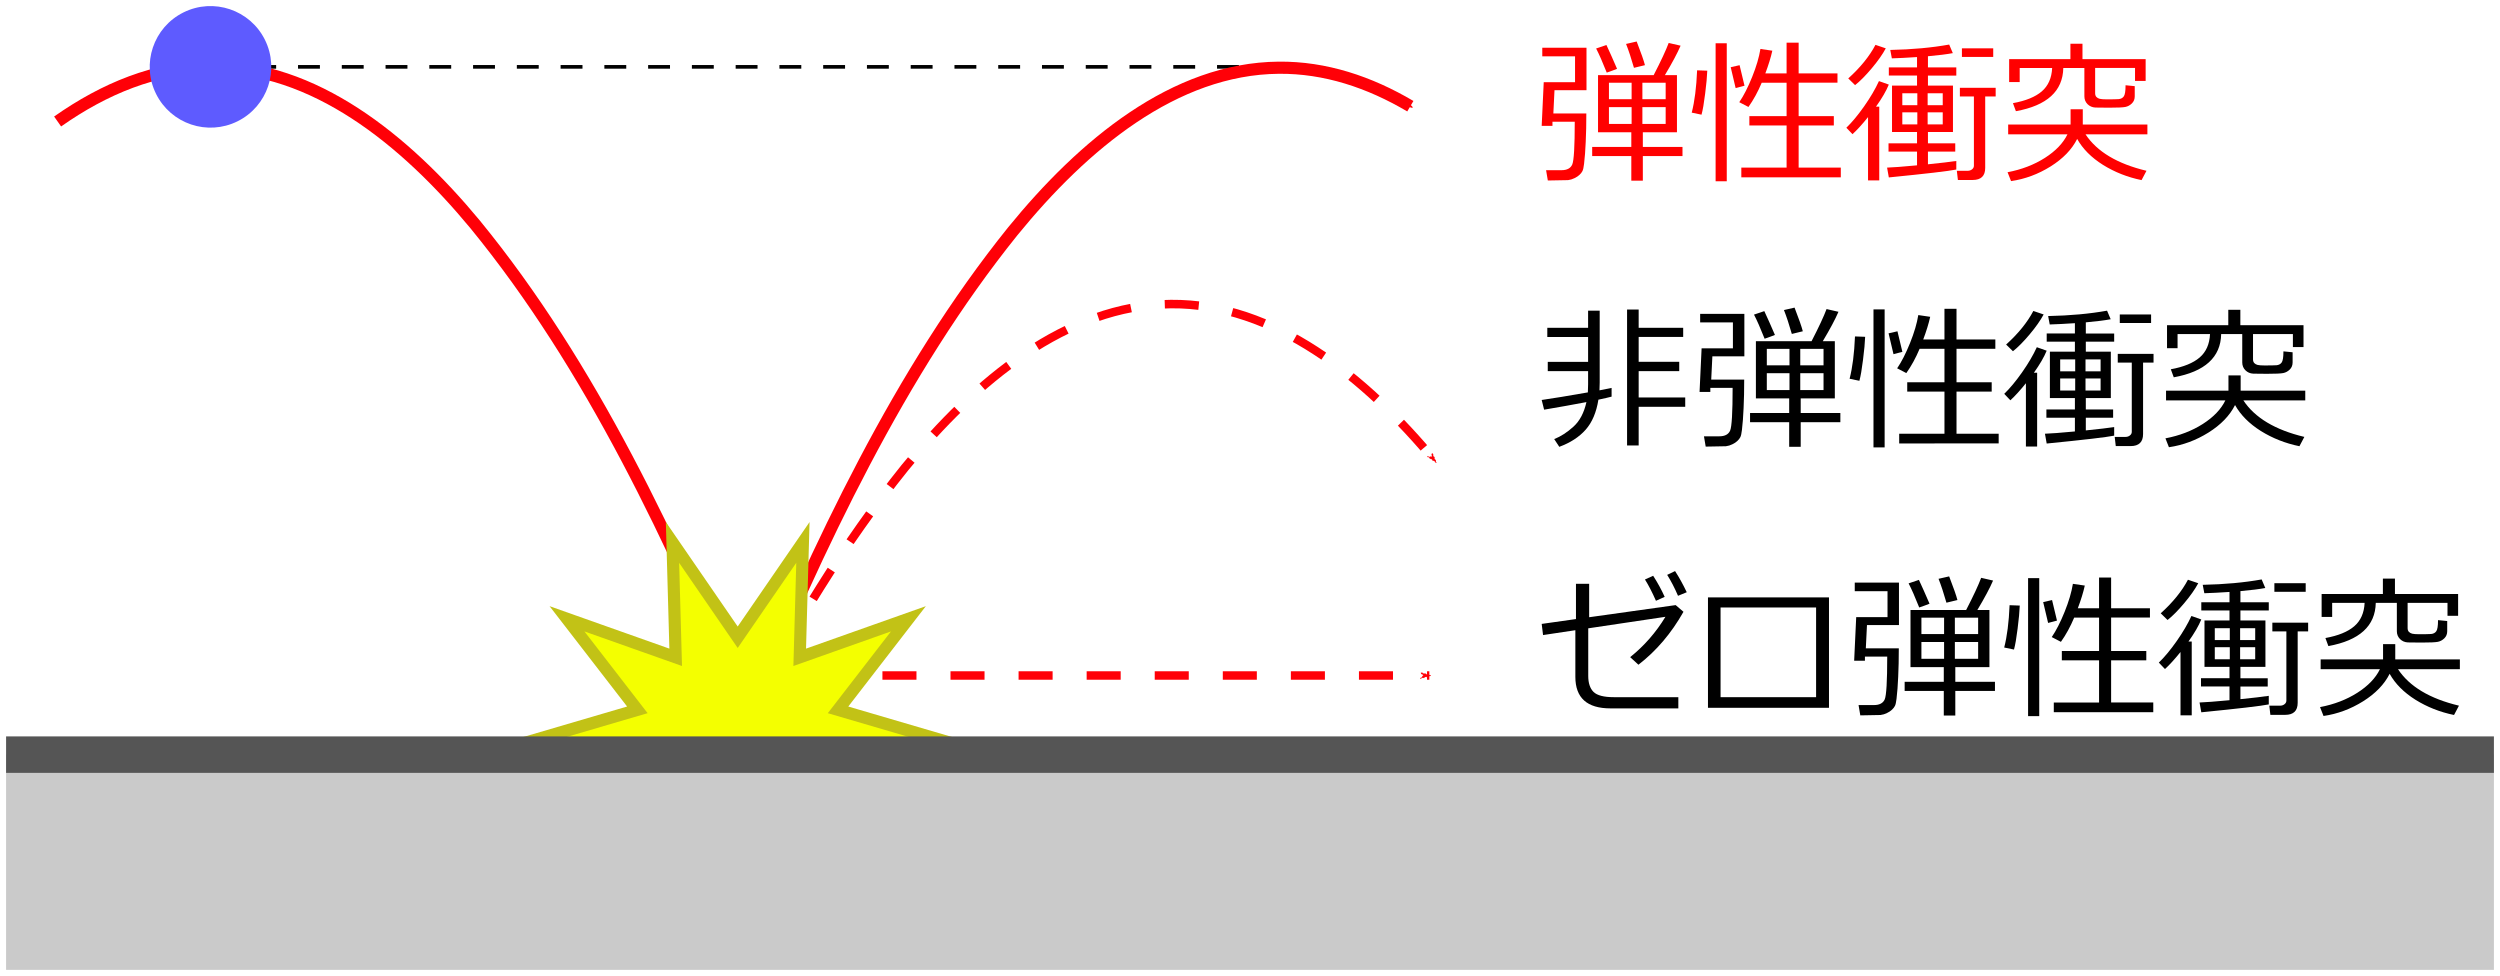 <?xml version="1.0" encoding="UTF-8"?>
<svg width="205.656" height="80.285" version="1.1" viewBox="0 0 205.655 80.285" xmlns="http://www.w3.org/2000/svg" xmlns:xlink="http://www.w3.org/1999/xlink">
 <defs>
  <marker id="marker1420" overflow="visible" orient="auto">
   <path transform="matrix(-.4 0 0 -.4 -4 0)" d="m0 0 5-5-17.5 5 17.5 5z" fill="#ff0007" fill-rule="evenodd" stroke="#ff0007" stroke-width="1pt"/>
  </marker>
  <marker id="marker1368" overflow="visible" orient="auto">
   <path transform="matrix(-.4 0 0 -.4 -4 0)" d="m0 0 5-5-17.5 5 17.5 5z" fill="#ff0007" fill-rule="evenodd" stroke="#ff0007" stroke-width="1pt"/>
  </marker>
  <marker id="Arrow1Mend" overflow="visible" orient="auto">
   <path transform="matrix(-.4 0 0 -.4 -4 0)" d="m0 0 5-5-17.5 5 17.5 5z" fill="#ff0007" fill-rule="evenodd" stroke="#ff0007" stroke-width="1pt"/>
  </marker>
  <symbol id="g958">
   <path d="m134.413 5.579q-0.331-1.16-0.649-1.965l0.873-0.2q0.543 1.403 0.68 1.946zm-0.218 9.282v-2.021h-3.219v-0.755h3.219v-1.204h-2.738v-4.703h4.578q0.898-1.74 1.235-2.645l0.979 0.225q-0.399 0.929-1.291 2.42h0.992v4.703h-2.807v1.204h3.262v0.755h-3.262v2.021zm-1.84-6.699h1.865v-1.354h-1.865zm2.751 0h1.915v-1.354h-1.915zm1.915 0.649h-1.915v1.385h1.915zm-2.801 0h-1.865v1.385h1.865zm-2.046-2.838q-0.511-1.291-0.873-1.984l0.848-0.287q0.374 0.798 0.873 1.959-0.318 0.131-0.848 0.312zm-4.298 1.447-0.094 1.915h2.713q0 1.297-0.05 2.339-0.044 1.035-0.137 1.809-0.05 0.424-0.131 0.586-0.081 0.162-0.243 0.312-0.162 0.156-0.412 0.274-0.243 0.125-0.53 0.162-0.031 0-1.665 0.031l-0.143-0.848h1.266q0.68 0 0.886-0.468 0.206-0.468 0.206-3.518h-1.834v0.337h-0.886l0.168-3.587h2.576v-2.133h-2.695v-0.705h3.637v3.493z"/>
   <path d="m143.245 14.587v-0.798h3.724v-3.468h-3.063v-0.767h3.063v-2.751h-2.046q-0.468 1.117-1.092 1.996l-0.755-0.393q0.543-0.792 1.06-2.077t0.68-2.302l0.979 0.143q-0.187 0.842-0.574 1.865h1.747v-2.526h0.992v2.526h3.194v0.767h-3.194v2.751h2.894v0.767h-2.894v3.468h3.468v0.798zm-2.115 0.324v-11.353h0.917v11.353zm1.647-7.666-0.405-1.715 0.73-0.168 0.405 1.69zm-2.807 2.189-0.805-0.168q0.356-1.372 0.443-3.481l0.836 0.031q-0.025 0.717-0.175 1.89-0.143 1.166-0.299 1.728z"/>
   <path d="m155.378 14.593-0.143-0.805q0.667-0.019 2.464-0.187v-1.129h-2.345v-0.68h2.345v-0.936h-2.058v-3.817h2.058v-0.823h-2.32v-0.674h2.32v-0.848q-1.223 0.081-2.071 0.106l-0.131-0.692q2.707-0.056 4.847-0.443l0.299 0.705q-0.724 0.137-2.046 0.256v0.917h2.333v0.674h-2.333v0.823h2.058v3.817h-2.058v0.936h2.246v0.68h-2.246v1.042q1.591-0.162 2.333-0.274v0.705q-0.954 0.193-5.552 0.649zm4.435-6.918h-1.241v0.979h1.241zm-2.09 0h-1.235v0.979h1.235zm2.09 1.566h-1.241v0.992h1.241zm-2.09 0h-1.235v0.992h1.235zm-5.121-2.239-0.561-0.549q1.503-1.36 2.239-2.763l0.848 0.287q-0.393 0.736-1.154 1.641-0.755 0.898-1.372 1.385zm8.789-2.32v-0.705h2.576v0.705zm-7.722 10.161v-5.208q-0.736 0.911-1.279 1.403l-0.505-0.53q0.699-0.674 1.466-1.765 0.767-1.092 1.216-2.071l0.811 0.287q-0.318 0.78-1.054 1.815h0.268v6.069zm8.608-0.037h-1.216l-0.087-0.755h0.886q0.212 0 0.362-0.119 0.156-0.119 0.156-0.299v-5.695h-1.154v-0.717h2.944v0.717h-0.861v5.876q0 0.992-1.029 0.992z"/>
   <path d="m171.465 5.592h-1.734q-0.056 2.857-3.899 3.555l-0.243-0.661q1.578-0.287 2.37-0.967 0.798-0.686 0.855-1.927h-2.67v1.16h-0.867v-1.89h5.04v-1.266h0.992v1.266h5.196v1.796h-0.873v-1.067h-3.281v2.083q0 0.181 0.1 0.299 0.106 0.112 0.274 0.156 0.175 0.044 0.574 0.044 0.717 0 0.986-0.019 0.274-0.025 0.418-0.218 0.15-0.193 0.15-0.923l0.755 0.075v0.836q0 0.356-0.237 0.586-0.231 0.225-0.53 0.287-0.299 0.062-1.341 0.062-0.736 0-1.129-0.012-0.387-0.019-0.649-0.281-0.256-0.262-0.256-0.642zm-0.593 5.838q-0.655 1.304-2.189 2.264-1.528 0.954-3.25 1.204l-0.287-0.73q1.74-0.331 3.069-1.179 1.329-0.848 1.859-1.94h-4.878v-0.805h5.134v-1.254h1.004v1.254h5.315v0.805h-5.09q1.416 2.14 5.015 3l-0.405 0.767q-1.734-0.356-3.175-1.254-1.435-0.904-2.121-2.133z"/>
  </symbol>
 </defs>
 <g fill="none">
  <path d="m17.316 5.5h88.34" stroke="#000" stroke-dasharray="1.8,1.8" stroke-width=".3"/>
  <g stroke="#ff0007" stroke-linejoin="round">
   <path d="M 61.42,59.034 C 55.365,44.525 48.613,30.101 39.077,18.45 33.303,11.475 25.796,5.423 17.316,5.5 12.795,5.539 8.571,7.298 4.739,9.994" color="#000000" stroke-miterlimit="1e5" stroke-width="1"/>
   <path d="m61.39 59.104c5.956-14.286 12.622-28.513 21.921-40.076 5.791-7.115 13.302-13.383 21.883-13.458 3.83-0.035 7.46 1.18 10.823 3.166" color="#000000" marker-end="url(#Arrow1Mend)" stroke-miterlimit="1e5" stroke-width="1"/>
   <path d="m61.42 59.034c3.777-7.355 8.017-14.344 13.018-20.563 5.791-7.115 13.302-13.383 21.883-13.458 8.48-0.077 15.987 5.974 21.761 12.95" color="#000000" marker-end="url(#marker1368)" stroke-dasharray="2.8, 2.8" stroke-miterlimit="100" stroke-width=".7"/>
  </g>
 </g>
 <path d="m134.8 32.697h3.83v0.767h-3.83v3.181h-0.954v-11.184h0.954v1.503h3.662v0.755h-3.662v2.046h3.337v0.767h-3.337zm-7.778 1.004-0.2-0.798q1.354-0.193 3.799-0.624 0.019-0.237 0.019-0.667v-1.079h-3.318v-0.767h3.318v-2.046h-3.356v-0.755h3.356v-1.41h0.954v5.926q0 0.312-0.019 0.63 0.518-0.094 0.998-0.2v0.717q-0.368 0.1-1.085 0.25-0.25 1.572-1.054 2.476-0.798 0.898-2.164 1.403l-0.418-0.636q0.817-0.324 1.584-1.023 0.773-0.699 1.067-2.021-1.603 0.306-3.481 0.624z"/>
 <path d="m138.486 50.328q-1.497 2.651-3.705 4.354l-0.68-0.624q1.74-1.397 2.901-3.318l-6.35 0.948v3.917q0 0.88 0.437 1.316 0.443 0.43 1.659 0.43h5.315v0.923h-5.583q-2.888 0-2.888-2.595v-3.836l-2.657 0.399-0.112-0.917 2.819-0.399v-2.901h1.085v2.751l7.117-0.998zm0.268-1.609-0.717 0.293q-0.418-0.973-0.892-1.722l0.649-0.312q0.505 0.78 0.961 1.74zm-1.815 0.38-0.717 0.324q-0.455-1.035-0.904-1.753l0.674-0.306q0.555 0.861 0.948 1.734z"/>
 <path d="m150.456 58.225h-9.955v-9.082h9.955zm-1.06-0.873v-7.379h-7.859v7.379z"/>
 <circle transform="rotate(-26.402)" cx="13.064" cy="12.626" r="5" color="#000000" fill="#5e5bff"/>
 <path d="m61.39 55.568h56.189" fill="none" marker-end="url(#marker1420)" stroke="#ff0007" stroke-dasharray="2.8, 2.8" stroke-linejoin="round" stroke-miterlimit="100" stroke-width=".7"/>
 <g shape-rendering="auto">
  <path d="m43.326 61.065 9.104-2.671-5.789-7.491 8.942 3.169-0.263-9.45 5.364 7.799 5.364-7.799-0.263 9.45 8.942-3.169-5.789 7.491 9.104 2.671-9.104 2.671 5.789 7.491-8.942-3.169 0.263 9.45-5.364-7.799-5.364 7.799 0.263-9.45-8.942 3.169 5.789-7.491z" color="#000000" color-rendering="auto" fill="#f4ff00" image-rendering="auto" solid-color="#000000" stroke="#c2c216" stroke-miterlimit="5" style="isolation:auto;mix-blend-mode:normal"/>
  <rect x=".5" y="62.076" width="204.655" height="17.708" color="#000000" color-rendering="auto" fill="#cacaca" image-rendering="auto" solid-color="#000000" stroke-linejoin="round" stroke-miterlimit="1e5" stroke-width="1" style="isolation:auto;mix-blend-mode:normal"/>
  <path d="m0.5 62.076h204.655" color="#000000" color-rendering="auto" fill="none" image-rendering="auto" solid-color="#000000" stroke="#555" stroke-linejoin="round" stroke-miterlimit="100" stroke-width="3" style="isolation:auto;mix-blend-mode:normal"/>
 </g>
 <use width="100%" height="100%" fill="#ff0000" xlink:href="#g958"/>
 <use transform="translate(12.987 21.891)" width="100%" height="100%" xlink:href="#g958"/>
 <use transform="translate(25.705 44)" width="100%" height="100%" xlink:href="#g958"/>
</svg>
